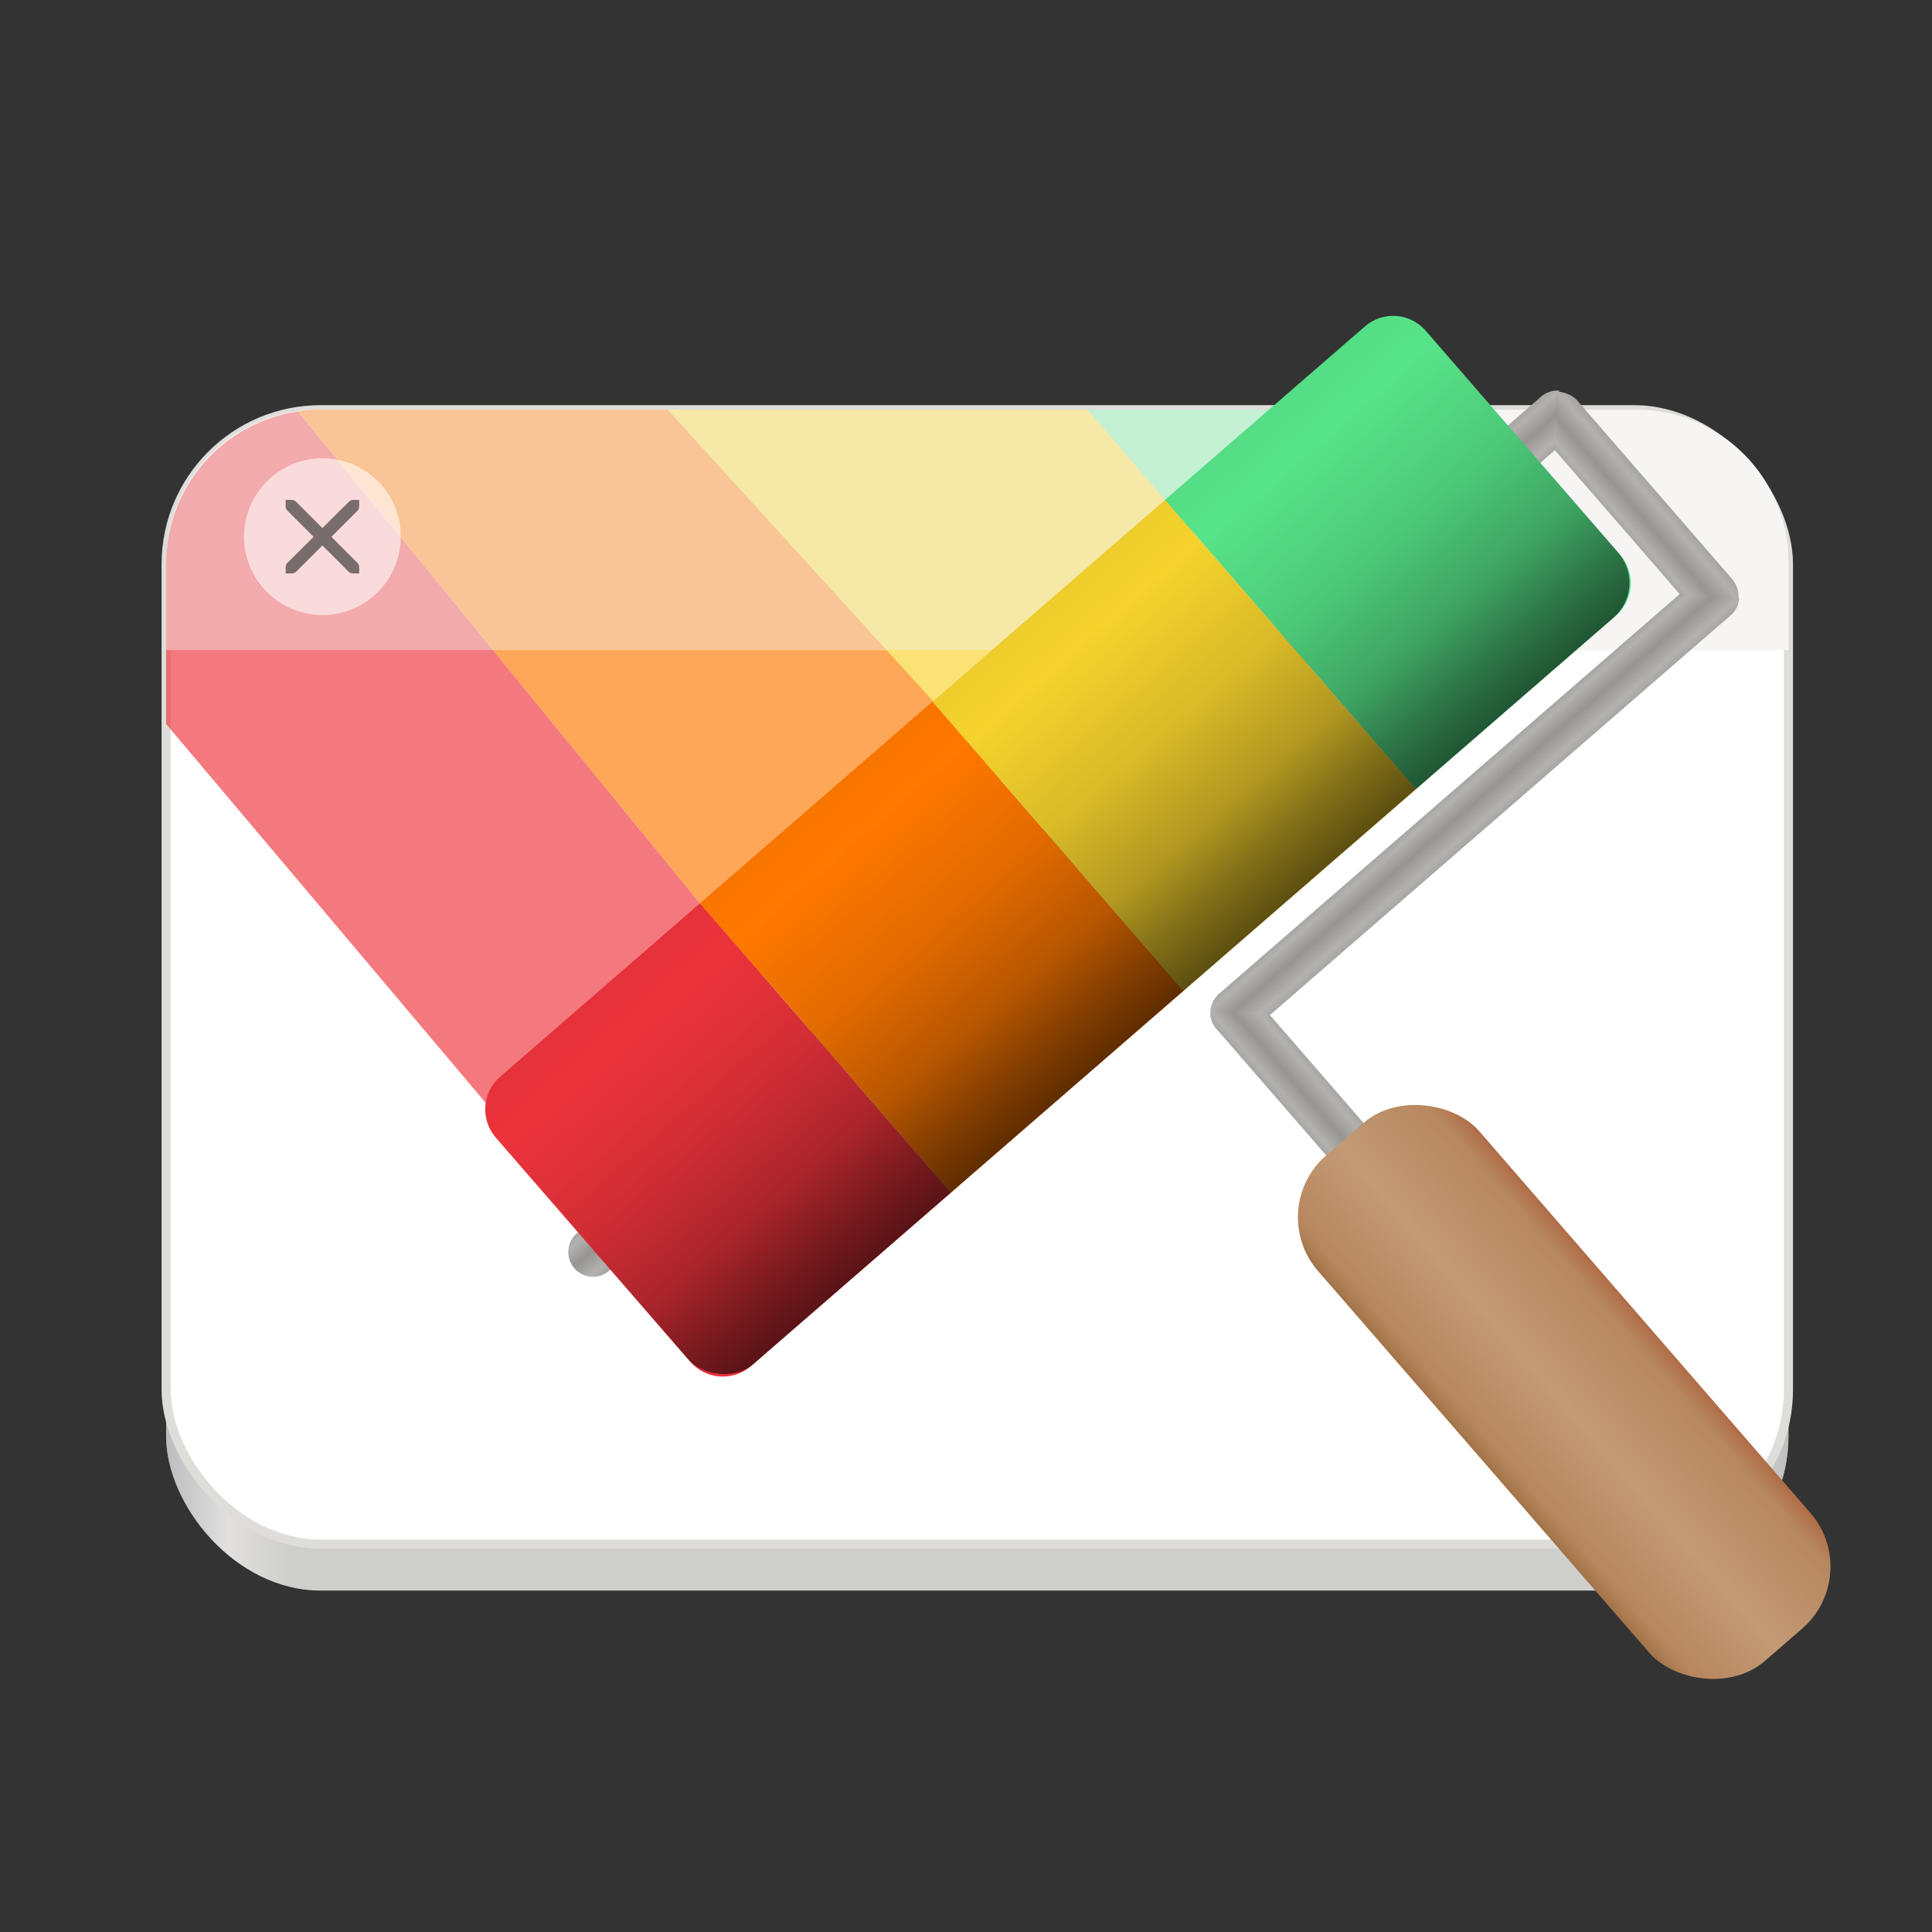<?xml version="1.0" encoding="UTF-8" standalone="no"?>
<!-- Created with Inkscape (http://www.inkscape.org/) -->

<svg
   width="33.867mm"
   height="33.867mm"
   viewBox="0 0 33.867 33.867"
   version="1.1"
   id="svg5358"
   inkscape:version="1.2.1 (9c6d41e410, 2022-07-14)"
   sodipodi:docname="com.github.ArtyIF.AdwCustomizer.svg"
   xmlns:inkscape="http://www.inkscape.org/namespaces/inkscape"
   xmlns:sodipodi="http://sodipodi.sourceforge.net/DTD/sodipodi-0.dtd"
   xmlns:xlink="http://www.w3.org/1999/xlink"
   xmlns="http://www.w3.org/2000/svg"
   xmlns:svg="http://www.w3.org/2000/svg">
  <rect x="0" y="0" width="33.867" height="33.867" fill="#333333" stroke="none"/>
  <sodipodi:namedview
     id="namedview5360"
     pagecolor="#ffffff"
     bordercolor="#666666"
     borderopacity="1.0"
     inkscape:showpageshadow="2"
     inkscape:pageopacity="0.0"
     inkscape:pagecheckerboard="0"
     inkscape:deskcolor="#d1d1d1"
     inkscape:document-units="mm"
     showgrid="false"
     inkscape:zoom="2.4298885"
     inkscape:cx="58.233125"
     inkscape:cy="11.111621"
     inkscape:current-layer="layer1" />
  <defs
     id="defs5355">
    <linearGradient
       inkscape:collect="always"
       xlink:href="#linearGradient1073"
       id="linearGradient3131"
       gradientUnits="userSpaceOnUse"
       gradientTransform="matrix(0.24,0,0,0.257,126.426,252.017)"
       x1="88.596"
       y1="-449.394"
       x2="536.596"
       y2="-449.394" />
    <linearGradient
       inkscape:collect="always"
       id="linearGradient1073">
      <stop
         style="stop-color:#77767b;stop-opacity:1"
         offset="0"
         id="stop1060" />
      <stop
         id="stop1062"
         offset="0.038"
         style="stop-color:#c0bfbc;stop-opacity:1" />
      <stop
         style="stop-color:#9a9996;stop-opacity:1"
         offset="0.077"
         id="stop1064" />
      <stop
         id="stop1067"
         offset="0.923"
         style="stop-color:#9a9996;stop-opacity:1" />
      <stop
         style="stop-color:#c0bfbc;stop-opacity:1"
         offset="0.962"
         id="stop1069" />
      <stop
         style="stop-color:#77767b;stop-opacity:1"
         offset="1"
         id="stop1071" />
    </linearGradient>
    <linearGradient
       inkscape:collect="always"
       xlink:href="#linearGradient2125"
       id="linearGradient3133"
       gradientUnits="userSpaceOnUse"
       gradientTransform="matrix(0.934,0,0,0.934,-79.786,223.975)"
       x1="236.163"
       y1="-15.941"
       x2="239.662"
       y2="-15.941" />
    <linearGradient
       id="linearGradient2125"
       inkscape:collect="always">
      <stop
         id="stop2113"
         offset="0"
         style="stop-color:#d5d3cf;stop-opacity:1" />
      <stop
         style="stop-color:#e3e2df;stop-opacity:1"
         offset="0.142"
         id="stop2115" />
      <stop
         style="stop-color:#c0bfbc;stop-opacity:1"
         offset="0.462"
         id="stop2117" />
      <stop
         style="stop-color:#c0bfbc;stop-opacity:1"
         offset="0.482"
         id="stop2119" />
      <stop
         style="stop-color:#e3e2df;stop-opacity:1"
         offset="0.838"
         id="stop2121" />
      <stop
         id="stop2123"
         offset="1"
         style="stop-color:#d5d3cf;stop-opacity:1" />
    </linearGradient>
    <linearGradient
       inkscape:collect="always"
       xlink:href="#linearGradient2125"
       id="linearGradient3135"
       gradientUnits="userSpaceOnUse"
       gradientTransform="matrix(0.612,0.706,-0.706,0.612,77.027,-94.347)"
       x1="236.163"
       y1="-15.941"
       x2="239.662"
       y2="-15.941" />
    <linearGradient
       inkscape:collect="always"
       xlink:href="#linearGradient2125"
       id="linearGradient3137"
       gradientUnits="userSpaceOnUse"
       gradientTransform="matrix(0.612,0.706,-0.706,0.612,119.498,-110.187)"
       x1="236.163"
       y1="-15.941"
       x2="239.662"
       y2="-15.941" />
    <linearGradient
       inkscape:collect="always"
       xlink:href="#linearGradient2125"
       id="linearGradient3139"
       gradientUnits="userSpaceOnUse"
       gradientTransform="matrix(0.706,-0.612,0.612,0.706,65.63,261.464)"
       x1="236.163"
       y1="-15.941"
       x2="239.662"
       y2="-15.941" />
    <linearGradient
       inkscape:collect="always"
       xlink:href="#linearGradient7181"
       id="linearGradient3141"
       gradientUnits="userSpaceOnUse"
       gradientTransform="matrix(0.541,-0.469,0.612,0.706,92.923,228.482)"
       x1="192.315"
       y1="-47.914"
       x2="192.315"
       y2="-20.8" />
    <linearGradient
       inkscape:collect="always"
       id="linearGradient7181">
      <stop
         style="stop-color:#ed333c;stop-opacity:1;"
         offset="0"
         id="stop7177" />
      <stop
         style="stop-color:#ed333c;stop-opacity:1;"
         offset="1"
         id="stop7179" />
    </linearGradient>
    <linearGradient
       inkscape:collect="always"
       xlink:href="#linearGradient7173"
       id="linearGradient3143"
       gradientUnits="userSpaceOnUse"
       gradientTransform="matrix(0.934,0,0,0.934,-121.536,233.474)"
       x1="214.108"
       y1="-47.914"
       x2="214.108"
       y2="-20.8" />
    <linearGradient
       inkscape:collect="always"
       id="linearGradient7173">
      <stop
         style="stop-color:#ff7800;stop-opacity:1;"
         offset="0"
         id="stop7169" />
      <stop
         style="stop-color:#ff7800;stop-opacity:1;"
         offset="1"
         id="stop7171" />
    </linearGradient>
    <linearGradient
       inkscape:collect="always"
       xlink:href="#linearGradient7157"
       id="linearGradient3145"
       gradientUnits="userSpaceOnUse"
       gradientTransform="matrix(0.52,-0.452,0.612,0.706,113.002,211.06)"
       x1="249.932"
       y1="-47.914"
       x2="249.932"
       y2="-20.8" />
    <linearGradient
       inkscape:collect="always"
       id="linearGradient7157">
      <stop
         style="stop-color:#57e489;stop-opacity:1;"
         offset="0"
         id="stop7153" />
      <stop
         style="stop-color:#57e489;stop-opacity:1;"
         offset="1"
         id="stop7155" />
    </linearGradient>
    <linearGradient
       inkscape:collect="always"
       xlink:href="#linearGradient7165"
       id="linearGradient3147"
       gradientUnits="userSpaceOnUse"
       gradientTransform="matrix(0.934,0,0,0.934,-121.536,233.474)"
       x1="235.9"
       y1="-47.914"
       x2="235.9"
       y2="-20.8" />
    <linearGradient
       inkscape:collect="always"
       id="linearGradient7165">
      <stop
         style="stop-color:#f6d32d;stop-opacity:1;"
         offset="0"
         id="stop7161" />
      <stop
         style="stop-color:#f6d32d;stop-opacity:1;"
         offset="1"
         id="stop7163" />
    </linearGradient>
    <linearGradient
       inkscape:collect="always"
       xlink:href="#linearGradient2183"
       id="linearGradient3149"
       gradientUnits="userSpaceOnUse"
       gradientTransform="matrix(0.934,0,0,0.934,-121.536,233.474)"
       x1="279.485"
       y1="-20.8"
       x2="279.485"
       y2="-47.914" />
    <linearGradient
       inkscape:collect="always"
       id="linearGradient2183">
      <stop
         style="stop-color:#000000;stop-opacity:0.625;"
         offset="0"
         id="stop2173" />
      <stop
         style="stop-color:#000000;stop-opacity:0.478;"
         offset="0.133"
         id="stop2175" />
      <stop
         style="stop-color:#000000;stop-opacity:0.282;"
         offset="0.291"
         id="stop2177" />
      <stop
         style="stop-color:#000000;stop-opacity:0.118;"
         offset="0.542"
         id="stop2179" />
      <stop
         style="stop-color:#000000;stop-opacity:0;"
         offset="0.864"
         id="stop2181" />
      <stop
         style="stop-color:#000000;stop-opacity:0.031;"
         offset="1"
         id="stop2185" />
    </linearGradient>
    <linearGradient
       inkscape:collect="always"
       xlink:href="#linearGradient2303"
       id="linearGradient3151"
       gradientUnits="userSpaceOnUse"
       x1="93.438"
       y1="250.588"
       x2="107.553"
       y2="250.588" />
    <linearGradient
       inkscape:collect="always"
       id="linearGradient2303">
      <stop
         style="stop-color:#a37348;stop-opacity:1;"
         offset="0"
         id="stop2299" />
      <stop
         style="stop-color:#b7875f;stop-opacity:1;"
         offset="0.086"
         id="stop2309" />
      <stop
         style="stop-color:#c39a76;stop-opacity:1;"
         offset="0.467"
         id="stop2307" />
      <stop
         style="stop-color:#b7875f;stop-opacity:1;"
         offset="0.904"
         id="stop2311" />
      <stop
         style="stop-color:#af6c47;stop-opacity:1;"
         offset="1"
         id="stop2301" />
    </linearGradient>
  </defs>
  <g
     inkscape:label="Layer 1"
     inkscape:groupmode="layer"
     id="layer1"
     transform="translate(-83.949,-148.694)">
    <g
       id="g3129"
       transform="matrix(0.265,0,0,0.265,47.734,140.39)"
       style="display:inline;enable-background:new">
      <rect
         style="fill:#ffffff;fill-opacity:1;stroke:#deddda;stroke-width:0;stroke-linecap:round;stroke-linejoin:round;stroke-dasharray:none;stroke-dashoffset:34.5;paint-order:markers stroke fill"
         id="rect3083"
         width="107.317"
         height="75.039"
         x="147.649"
         y="61.508"
         ry="10.222"
         rx="10.222"
         inkscape:export-filename="./rect14840.png"
         inkscape:export-xdpi="96"
         inkscape:export-ydpi="96" />
      <rect
         style="display:inline;opacity:0.488;fill:url(#linearGradient3131);fill-opacity:1;stroke:none;stroke-width:0.224;stroke-linecap:butt;stroke-linejoin:miter;stroke-miterlimit:4;stroke-dasharray:none;stroke-dashoffset:0;stroke-opacity:1;marker:none;marker-start:none;marker-mid:none;marker-end:none;paint-order:normal;enable-background:new"
         id="rect3085"
         width="107.317"
         height="78.111"
         x="147.649"
         y="58.437"
         rx="10.213"
         ry="10.213" />
      <rect
         style="fill:#ffffff;fill-opacity:1;stroke:#deddda;stroke-width:0.6;stroke-linecap:round;stroke-linejoin:round;stroke-dasharray:none;stroke-dashoffset:34.5;paint-order:markers stroke fill"
         id="rect3087"
         width="107.317"
         height="75.039"
         x="147.649"
         y="58.437"
         ry="10.222"
         rx="10.222" />
      <path
         id="path3089"
         style="fill:#f6f5f4;fill-opacity:1;stroke:#000000;stroke-width:0;stroke-linecap:round;stroke-linejoin:round;stroke-dasharray:none;stroke-dashoffset:34.5;paint-order:markers stroke fill"
         d="m 157.733,58.438 c -5.586,0 -10.084,4.496 -10.084,10.083 v 5.819 h 107.317 v -5.819 c 0,-5.586 -4.496,-10.083 -10.083,-10.083 z" />
      <path
         id="path3091"
         style="opacity:0.656;fill:#f6d32d;fill-opacity:1;stroke:#000000;stroke-width:0;stroke-linecap:butt;stroke-linejoin:miter;stroke-dasharray:none;stroke-opacity:1"
         d="m 180.823,58.436 17.521,19.31 15.378,-13.343 -5.116,-5.967 z"
         sodipodi:nodetypes="ccccc" />
      <path
         id="path3093"
         style="opacity:0.525;fill:#57e489;fill-opacity:1;stroke:#000000;stroke-width:0;stroke-linecap:butt;stroke-linejoin:miter;stroke-dasharray:none;stroke-opacity:1"
         d="m 208.606,58.436 5.116,5.967 23.679,-3.776 -2.045,-2.191 z"
         sodipodi:nodetypes="ccccc" />
      <path
         id="path3095"
         style="opacity:0.656;fill:#ed333b;stroke:#000000;stroke-width:0;stroke-linecap:butt;stroke-linejoin:miter;stroke-dasharray:none;stroke-opacity:1"
         d="m 156.37,58.557 c -4.944,0.724 -8.721,4.95 -8.721,10.102 v 10.57 l 23.211,27.516 12.105,-15.654 z" />
      <path
         id="path3097"
         style="opacity:0.656;fill:#ff7800;fill-opacity:1;stroke:#000000;stroke-width:0;stroke-linecap:butt;stroke-linejoin:miter;stroke-dasharray:none;stroke-opacity:1"
         d="m 157.872,58.436 c -1.156,0 -2.262,0.198 -3.295,0.551 0.576,-0.195 1.176,-0.339 1.793,-0.43 l 26.596,32.533 -0.145,0.188 7.229,7.75 12.904,-16.268 -22.131,-24.324 z m -3.299,0.551 c -0.464,0.159 -0.915,0.347 -1.346,0.566 l 0.008,0.008 c 0.431,-0.219 0.874,-0.417 1.338,-0.574 z" />
      <path
         id="path3099"
         style="opacity:0.408;fill:#f5f5f5;fill-opacity:1;stroke:#000000;stroke-width:0;stroke-linecap:round;stroke-linejoin:round;stroke-dasharray:none;stroke-dashoffset:34.5;paint-order:markers stroke fill"
         d="m 157.733,58.438 c -5.586,0 -10.084,4.496 -10.084,10.083 v 5.819 h 107.317 v -5.819 c 0,-5.586 -4.496,-10.083 -10.083,-10.083 z" />
      <g
         id="g3109">
        <rect
           style="fill:url(#linearGradient3133);fill-opacity:1;stroke:#000000;stroke-width:0;stroke-linecap:round;stroke-linejoin:round;stroke-dashoffset:34.5;paint-order:markers stroke fill"
           id="rect3101"
           width="3.269"
           height="19.1"
           x="140.856"
           y="199.86"
           ry="1.75"
           rx="1.75"
           transform="rotate(-40.947)" />
        <path
           id="path3103"
           style="fill:url(#linearGradient3135);fill-opacity:1;stroke:#000000;stroke-width:0;stroke-linecap:round;stroke-linejoin:round;stroke-dashoffset:34.5;paint-order:markers stroke fill"
           d="m 174.815,112.925 c -0.684,0.594 -0.757,1.622 -0.163,2.306 0.594,0.684 1.621,0.756 2.305,0.162 l 62.585,-54.302 0.255,-3.913 c -0.418,-0.031 -0.848,0.1 -1.191,0.398 z" />
        <path
           id="path3105"
           style="fill:url(#linearGradient3137);fill-opacity:1;stroke:#000000;stroke-width:0;stroke-linecap:round;stroke-linejoin:round;stroke-dashoffset:34.5;paint-order:markers stroke fill"
           d="m 217.286,97.084 c -0.684,0.594 -0.757,1.622 -0.163,2.306 0.594,0.684 1.622,0.757 2.306,0.163 l 31.72,-27.522 c 0.348,-0.302 0.536,-0.718 0.56,-1.143 l -3.91,-0.255 1.359,-1.179 c -0.051,0.035 -0.103,0.066 -0.151,0.107 z" />
        <path
           id="path3107"
           style="fill:url(#linearGradient3139);fill-opacity:1;stroke:#000000;stroke-width:0;stroke-linecap:round;stroke-linejoin:round;stroke-dashoffset:34.5;paint-order:markers stroke fill"
           d="m 217.286,97.084 c -0.062,0.054 -0.118,0.113 -0.17,0.174 l 0.367,-0.318 c -0.068,0.043 -0.134,0.09 -0.196,0.144 z m -0.561,1.13 c -0.027,0.414 0.103,0.838 0.398,1.177 l 10.805,12.453 c 0.594,0.684 1.622,0.757 2.306,0.163 0.684,-0.594 0.757,-1.622 0.163,-2.306 l -9.746,-11.233 z" />
      </g>
      <path
         id="path3111"
         style="fill:#000000;fill-opacity:0.215;stroke:#000000;stroke-width:0;stroke-linecap:round;stroke-linejoin:round;stroke-dashoffset:34.5;paint-order:markers stroke fill"
         d="m 143.651,200.34 c -0.175,-0.176 -0.394,-0.304 -0.635,-0.386 -0.045,-0.016 -0.091,-0.029 -0.137,-0.042 -0.028,-0.007 -0.055,-0.015 -0.083,-0.02 -0.099,-0.02 -0.201,-0.032 -0.306,-0.032 l -84.456,7.8e-4 c -0.906,1e-5 -1.633,0.729 -1.633,1.635 -7e-6,0.906 0.729,1.633 1.635,1.633 l 82.821,1.6e-4 -1.2e-4,12.601 -40.362,-3.3e-4 c -0.083,5e-5 -0.163,0.008 -0.242,0.02 l 0.044,-3.7e-4 c -0.375,0.046 -0.713,0.211 -0.965,0.466 -0.065,0.065 -0.122,0.138 -0.175,0.213 -0.008,0.011 -0.018,0.021 -0.025,0.032 -0.054,0.081 -0.101,0.168 -0.139,0.259 -0.001,0.002 -0.004,0.006 -0.005,0.009 -0.041,0.098 -0.073,0.202 -0.094,0.309 -0.021,0.106 -0.032,0.217 -0.032,0.329 l -2.45e-4,16.487 c -7e-6,0.906 0.729,1.633 1.635,1.633 0.906,0 1.636,-0.729 1.636,-1.635 l -2.8e-4,-14.853 40.361,0.002 c 0.461,0 0.874,-0.192 1.171,-0.497 l -0.033,-0.034 c 0.307,-0.318 0.497,-0.763 0.497,-1.258 l -6.5e-4,-15.601 c 0,-0.492 -0.188,-0.934 -0.492,-1.251 z"
         transform="rotate(-40.947)" />
      <path
         id="path3113"
         style="fill:url(#linearGradient3141);stroke:#000000;stroke-width:0;stroke-linecap:round;stroke-linejoin:round;stroke-dashoffset:34.5;paint-order:markers stroke fill"
         d="m 169.741,102.564 13.224,-11.474 v 0 l 16.601,19.133 v 0 l -13.224,11.474 c -1.193,1.035 -2.988,0.908 -4.023,-0.285 l -12.863,-14.825 c -1.035,-1.193 -0.908,-2.988 0.285,-4.023 z"
         sodipodi:nodetypes="sccccssss" />
      <rect
         style="fill:url(#linearGradient3143);fill-opacity:1;stroke:#000000;stroke-width:0;stroke-linecap:round;stroke-linejoin:round;stroke-dashoffset:34.5;paint-order:markers stroke fill"
         id="rect3115"
         width="20.36"
         height="25.332"
         x="78.501"
         y="188.71"
         ry="0"
         rx="0"
         transform="rotate(-40.947)" />
      <path
         id="path3117"
         style="fill:url(#linearGradient3145);stroke:#000000;stroke-width:0;stroke-linecap:round;stroke-linejoin:round;stroke-dashoffset:34.5;paint-order:markers stroke fill"
         d="m 213.722,64.404 13.225,-11.474 c 1.193,-1.035 2.988,-0.908 4.023,0.285 l 12.863,14.825 c 1.035,1.193 0.908,2.988 -0.285,4.023 l -13.225,11.474 v 0 L 215.591,66.558 c -1.035,-1.193 -3.062,-1.119 -1.869,-2.154 z"
         sodipodi:nodetypes="sssssccss" />
      <rect
         style="fill:url(#linearGradient3147);fill-opacity:1;stroke:#000000;stroke-width:0;stroke-linecap:round;stroke-linejoin:round;stroke-dashoffset:34.5;paint-order:markers stroke fill"
         id="rect3119"
         width="20.36"
         height="25.332"
         x="98.861"
         y="188.71"
         ry="0"
         rx="0"
         transform="rotate(-40.947)" />
      <rect
         style="fill:url(#linearGradient3149);fill-opacity:1;stroke:#000000;stroke-width:0;stroke-linecap:round;stroke-linejoin:round;stroke-dashoffset:34.5;paint-order:markers stroke fill"
         id="rect3121"
         width="81.441"
         height="25.332"
         x="58.141"
         y="188.71"
         ry="3.052"
         rx="3.052"
         transform="rotate(-40.947)" />
      <circle
         style="opacity:0.575;fill:#ffffff;fill-opacity:1;stroke:#deddda;stroke-width:0;stroke-linecap:round;stroke-linejoin:round;stroke-dasharray:none;stroke-dashoffset:34.5;paint-order:markers stroke fill"
         id="circle3123"
         cx="157.986"
         cy="66.835"
         r="5.185" />
      <path
         d="m 155.556,64.404 h 0.405 0.013 c 0.103,0.005 0.207,0.052 0.279,0.127 l 1.735,1.735 1.747,-1.735 c 0.108,-0.093 0.18,-0.123 0.279,-0.127 h 0.405 v 0.405 c 0,0.116 -0.014,0.223 -0.101,0.304 l -1.735,1.735 1.722,1.722 c 0.076,0.076 0.114,0.184 0.114,0.291 v 0.405 h -0.405 c -0.108,0 -0.215,-0.038 -0.291,-0.114 l -1.735,-1.735 -1.735,1.735 c -0.076,0.076 -0.184,0.114 -0.291,0.114 h -0.405 v -0.405 c 0,-0.108 0.038,-0.215 0.114,-0.291 l 1.735,-1.722 -1.735,-1.735 c -0.086,-0.079 -0.123,-0.19 -0.114,-0.304 z m 0,0"
         fill="#222222"
         id="path3125"
         style="opacity:0.601;stroke-width:0.405" />
      <rect
         style="opacity:1;fill:url(#linearGradient3151);fill-opacity:1;stroke:#000000;stroke-width:0;stroke-linecap:round;stroke-linejoin:round;stroke-dashoffset:34.5;paint-order:markers stroke fill"
         id="rect3127"
         width="14.116"
         height="44.28"
         x="93.438"
         y="228.447"
         ry="5.422"
         rx="5.422"
         transform="rotate(-40.947)" />
    </g>
  </g>
</svg>
